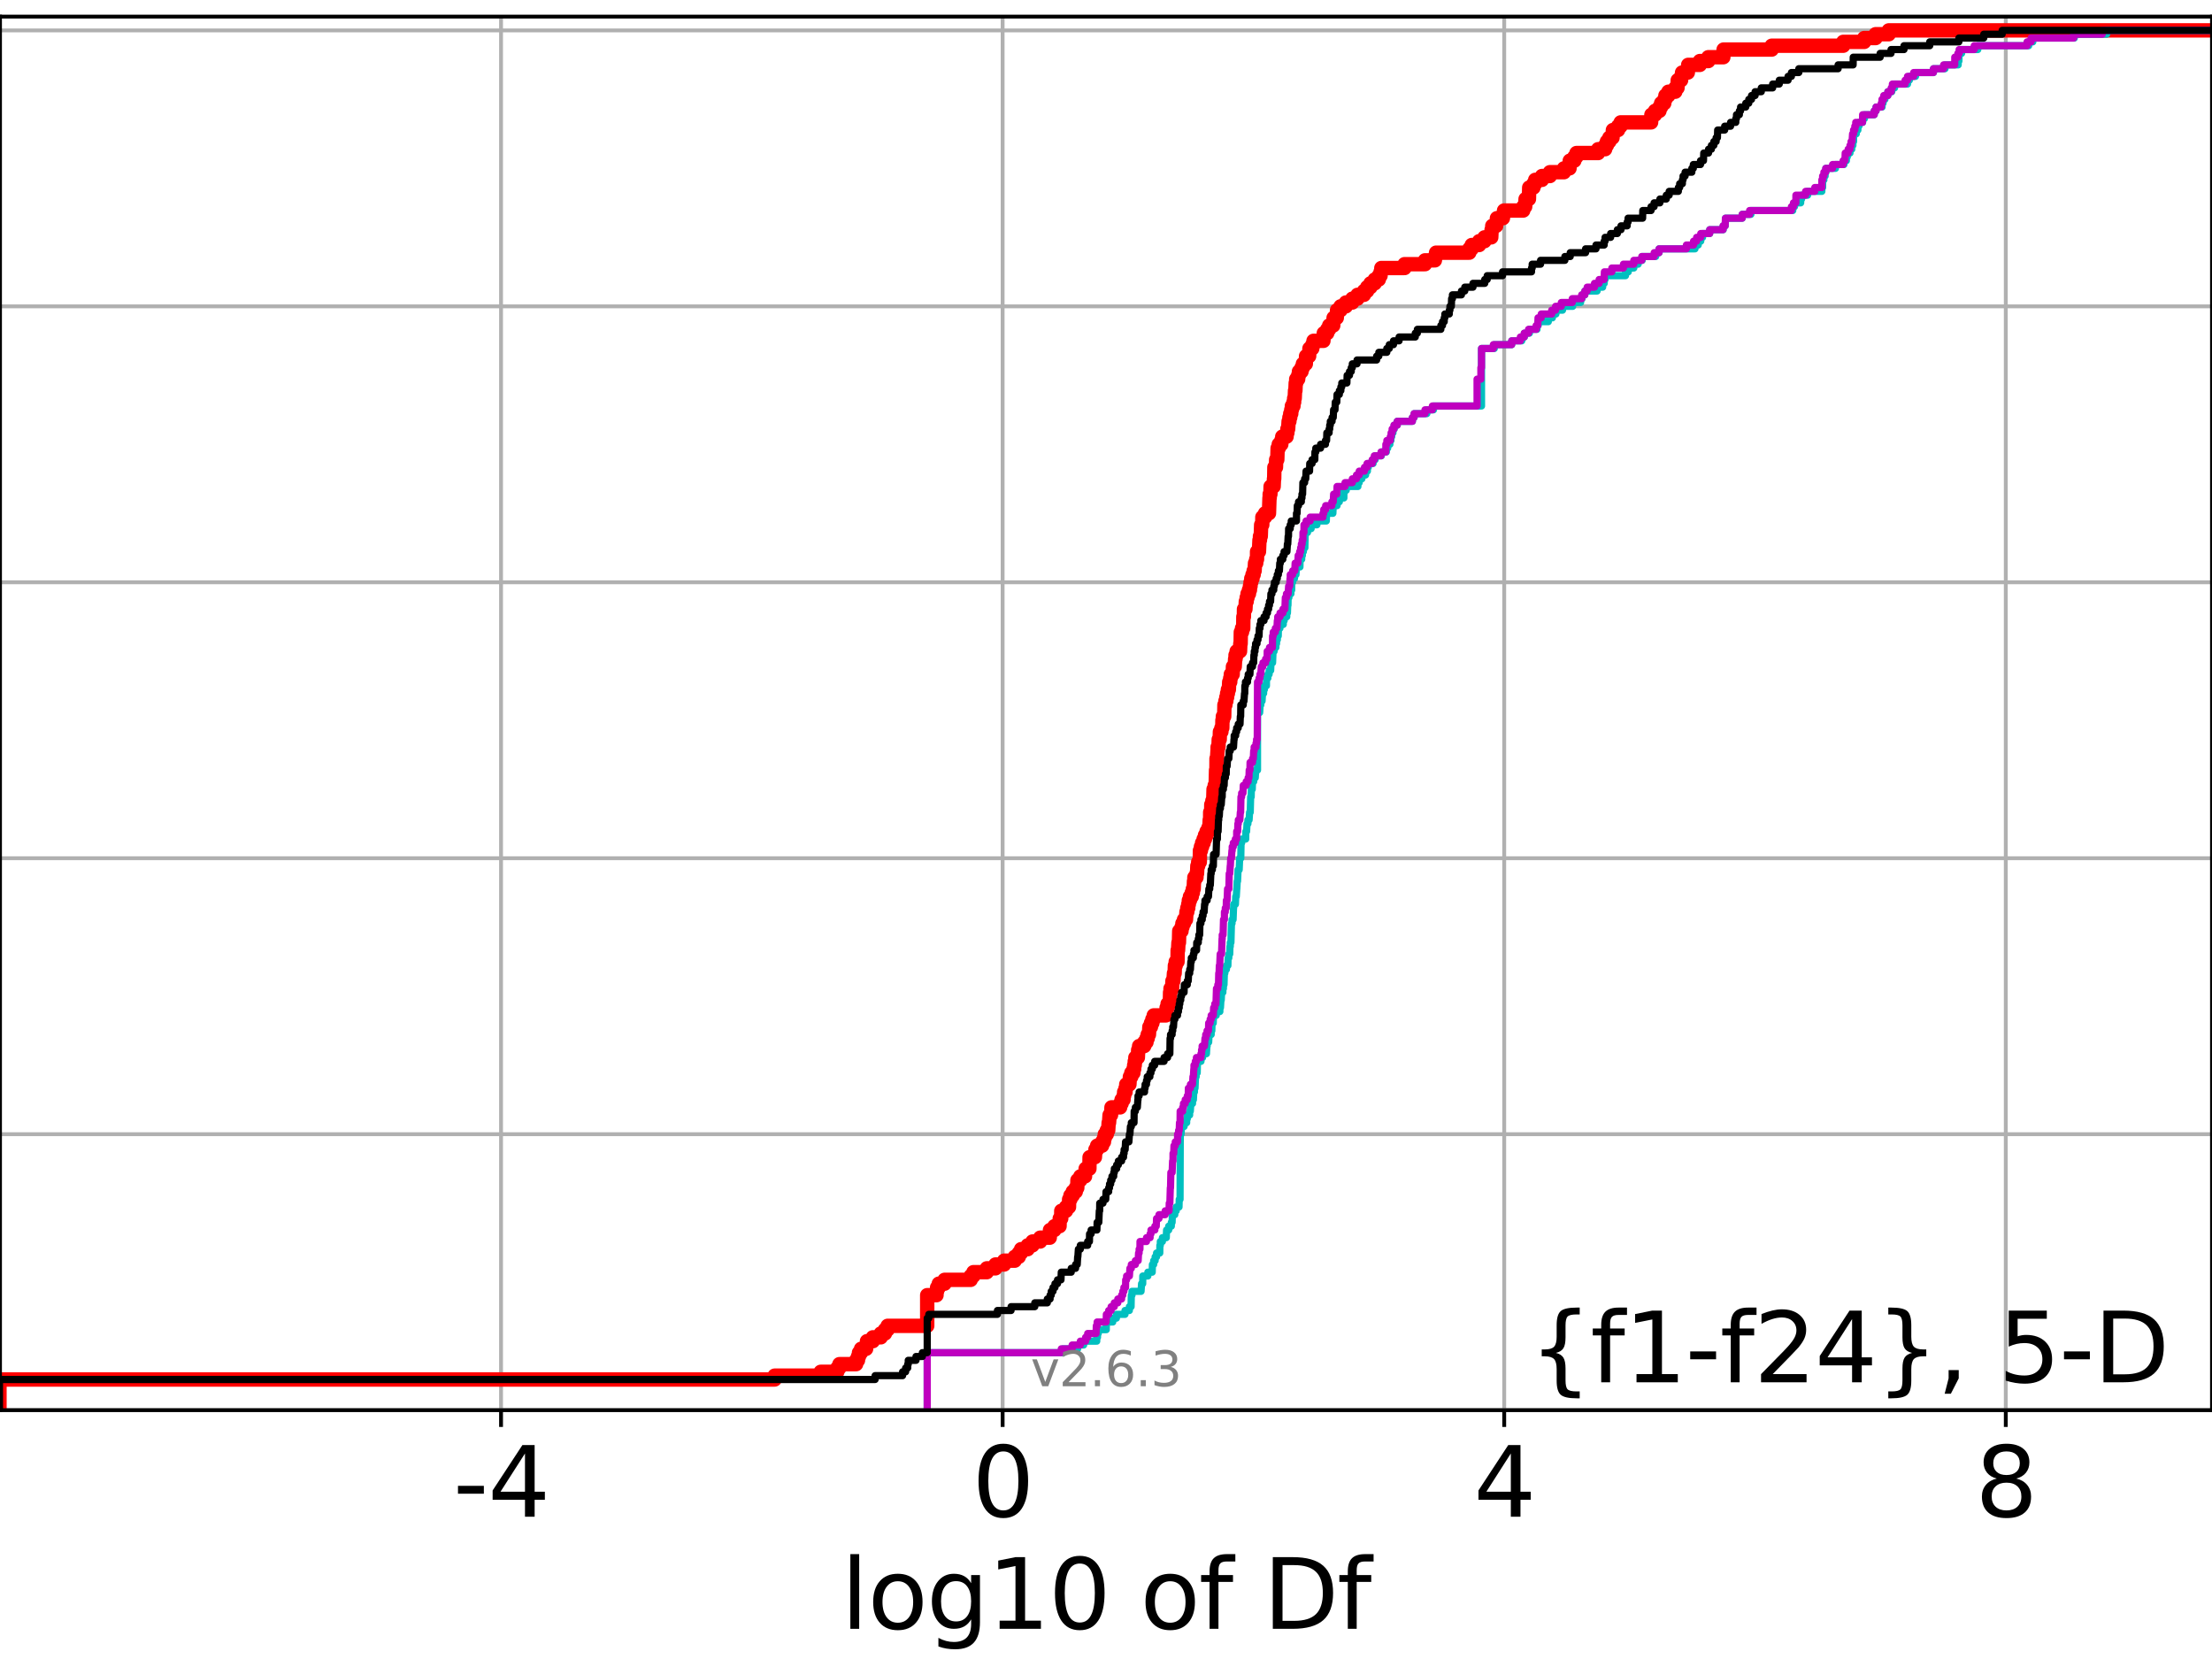 <?xml version="1.0" encoding="utf-8" standalone="no"?>
<!DOCTYPE svg PUBLIC "-//W3C//DTD SVG 1.1//EN"
  "http://www.w3.org/Graphics/SVG/1.1/DTD/svg11.dtd">
<svg xmlns:xlink="http://www.w3.org/1999/xlink" width="460.8pt" height="345.6pt" viewBox="0 0 460.8 345.6" xmlns="http://www.w3.org/2000/svg" version="1.1">
 <defs>
  <style type="text/css">*{stroke-linejoin: round; stroke-linecap: butt}</style>
 </defs>
 <g id="figure_1">
  <g id="patch_1">
   <path d="M 0 345.6 
L 460.8 345.6 
L 460.8 0 
L 0 0 
z
" style="fill: #ffffff"/>
  </g>
  <g id="axes_1">
   <g id="patch_2">
    <path d="M 0 293.76 
L 460.8 293.76 
L 460.8 3.456 
L 0 3.456 
z
" style="fill: #ffffff"/>
   </g>
   <g id="matplotlib.axis_1">
    <g id="xtick_1">
     <g id="line2d_1">
      <path d="M 104.376 293.76 
L 104.376 3.456 
" clip-path="url(#pb2a0a2f8d2)" style="fill: none; stroke: #b0b0b0; stroke-width: 0.8; stroke-linecap: square"/>
     </g>
     <g id="line2d_2">
      <defs>
       <path id="m97b81c4272" d="M 0 0 
L 0 3.5 
" style="stroke: #000000; stroke-width: 0.8"/>
      </defs>
      <g>
       <use xlink:href="#m97b81c4272" x="104.376" y="293.76" style="stroke: #000000; stroke-width: 0.8"/>
      </g>
     </g>
     <g id="text_1">
      <!-- -4 -->
      <g transform="translate(94.406 315.957) scale(0.2 -0.2)">
       <defs>
        <path id="DejaVuSans-2d" d="M 313 2009 
L 1997 2009 
L 1997 1497 
L 313 1497 
L 313 2009 
z
" transform="scale(0.016)"/>
        <path id="DejaVuSans-34" d="M 2419 4116 
L 825 1625 
L 2419 1625 
L 2419 4116 
z
M 2253 4666 
L 3047 4666 
L 3047 1625 
L 3713 1625 
L 3713 1100 
L 3047 1100 
L 3047 0 
L 2419 0 
L 2419 1100 
L 313 1100 
L 313 1709 
L 2253 4666 
z
" transform="scale(0.016)"/>
       </defs>
       <use xlink:href="#DejaVuSans-2d"/>
       <use xlink:href="#DejaVuSans-34" x="36.084"/>
      </g>
     </g>
    </g>
    <g id="xtick_2">
     <g id="line2d_3">
      <path d="M 208.865 293.76 
L 208.865 3.456 
" clip-path="url(#pb2a0a2f8d2)" style="fill: none; stroke: #b0b0b0; stroke-width: 0.8; stroke-linecap: square"/>
     </g>
     <g id="line2d_4">
      <g>
       <use xlink:href="#m97b81c4272" x="208.865" y="293.76" style="stroke: #000000; stroke-width: 0.8"/>
      </g>
     </g>
     <g id="text_2">
      <!-- 0 -->
      <g transform="translate(202.503 315.957) scale(0.2 -0.2)">
       <defs>
        <path id="DejaVuSans-30" d="M 2034 4250 
Q 1547 4250 1301 3770 
Q 1056 3291 1056 2328 
Q 1056 1369 1301 889 
Q 1547 409 2034 409 
Q 2525 409 2770 889 
Q 3016 1369 3016 2328 
Q 3016 3291 2770 3770 
Q 2525 4250 2034 4250 
z
M 2034 4750 
Q 2819 4750 3233 4129 
Q 3647 3509 3647 2328 
Q 3647 1150 3233 529 
Q 2819 -91 2034 -91 
Q 1250 -91 836 529 
Q 422 1150 422 2328 
Q 422 3509 836 4129 
Q 1250 4750 2034 4750 
z
" transform="scale(0.016)"/>
       </defs>
       <use xlink:href="#DejaVuSans-30"/>
      </g>
     </g>
    </g>
    <g id="xtick_3">
     <g id="line2d_5">
      <path d="M 313.354 293.76 
L 313.354 3.456 
" clip-path="url(#pb2a0a2f8d2)" style="fill: none; stroke: #b0b0b0; stroke-width: 0.8; stroke-linecap: square"/>
     </g>
     <g id="line2d_6">
      <g>
       <use xlink:href="#m97b81c4272" x="313.354" y="293.76" style="stroke: #000000; stroke-width: 0.8"/>
      </g>
     </g>
     <g id="text_3">
      <!-- 4 -->
      <g transform="translate(306.992 315.957) scale(0.2 -0.2)">
       <use xlink:href="#DejaVuSans-34"/>
      </g>
     </g>
    </g>
    <g id="xtick_4">
     <g id="line2d_7">
      <path d="M 417.843 293.76 
L 417.843 3.456 
" clip-path="url(#pb2a0a2f8d2)" style="fill: none; stroke: #b0b0b0; stroke-width: 0.8; stroke-linecap: square"/>
     </g>
     <g id="line2d_8">
      <g>
       <use xlink:href="#m97b81c4272" x="417.843" y="293.76" style="stroke: #000000; stroke-width: 0.8"/>
      </g>
     </g>
     <g id="text_4">
      <!-- 8 -->
      <g transform="translate(411.481 315.957) scale(0.2 -0.2)">
       <defs>
        <path id="DejaVuSans-38" d="M 2034 2216 
Q 1584 2216 1326 1975 
Q 1069 1734 1069 1313 
Q 1069 891 1326 650 
Q 1584 409 2034 409 
Q 2484 409 2743 651 
Q 3003 894 3003 1313 
Q 3003 1734 2745 1975 
Q 2488 2216 2034 2216 
z
M 1403 2484 
Q 997 2584 770 2862 
Q 544 3141 544 3541 
Q 544 4100 942 4425 
Q 1341 4750 2034 4750 
Q 2731 4750 3128 4425 
Q 3525 4100 3525 3541 
Q 3525 3141 3298 2862 
Q 3072 2584 2669 2484 
Q 3125 2378 3379 2068 
Q 3634 1759 3634 1313 
Q 3634 634 3220 271 
Q 2806 -91 2034 -91 
Q 1263 -91 848 271 
Q 434 634 434 1313 
Q 434 1759 690 2068 
Q 947 2378 1403 2484 
z
M 1172 3481 
Q 1172 3119 1398 2916 
Q 1625 2713 2034 2713 
Q 2441 2713 2670 2916 
Q 2900 3119 2900 3481 
Q 2900 3844 2670 4047 
Q 2441 4250 2034 4250 
Q 1625 4250 1398 4047 
Q 1172 3844 1172 3481 
z
" transform="scale(0.016)"/>
       </defs>
       <use xlink:href="#DejaVuSans-38"/>
      </g>
     </g>
    </g>
    <g id="text_5">
     <!-- log10 of Df -->
     <g transform="translate(175.214 339.313) scale(0.2 -0.2)">
      <defs>
       <path id="DejaVuSans-6c" d="M 603 4863 
L 1178 4863 
L 1178 0 
L 603 0 
L 603 4863 
z
" transform="scale(0.016)"/>
       <path id="DejaVuSans-6f" d="M 1959 3097 
Q 1497 3097 1228 2736 
Q 959 2375 959 1747 
Q 959 1119 1226 758 
Q 1494 397 1959 397 
Q 2419 397 2687 759 
Q 2956 1122 2956 1747 
Q 2956 2369 2687 2733 
Q 2419 3097 1959 3097 
z
M 1959 3584 
Q 2709 3584 3137 3096 
Q 3566 2609 3566 1747 
Q 3566 888 3137 398 
Q 2709 -91 1959 -91 
Q 1206 -91 779 398 
Q 353 888 353 1747 
Q 353 2609 779 3096 
Q 1206 3584 1959 3584 
z
" transform="scale(0.016)"/>
       <path id="DejaVuSans-67" d="M 2906 1791 
Q 2906 2416 2648 2759 
Q 2391 3103 1925 3103 
Q 1463 3103 1205 2759 
Q 947 2416 947 1791 
Q 947 1169 1205 825 
Q 1463 481 1925 481 
Q 2391 481 2648 825 
Q 2906 1169 2906 1791 
z
M 3481 434 
Q 3481 -459 3084 -895 
Q 2688 -1331 1869 -1331 
Q 1566 -1331 1297 -1286 
Q 1028 -1241 775 -1147 
L 775 -588 
Q 1028 -725 1275 -790 
Q 1522 -856 1778 -856 
Q 2344 -856 2625 -561 
Q 2906 -266 2906 331 
L 2906 616 
Q 2728 306 2450 153 
Q 2172 0 1784 0 
Q 1141 0 747 490 
Q 353 981 353 1791 
Q 353 2603 747 3093 
Q 1141 3584 1784 3584 
Q 2172 3584 2450 3431 
Q 2728 3278 2906 2969 
L 2906 3500 
L 3481 3500 
L 3481 434 
z
" transform="scale(0.016)"/>
       <path id="DejaVuSans-31" d="M 794 531 
L 1825 531 
L 1825 4091 
L 703 3866 
L 703 4441 
L 1819 4666 
L 2450 4666 
L 2450 531 
L 3481 531 
L 3481 0 
L 794 0 
L 794 531 
z
" transform="scale(0.016)"/>
       <path id="DejaVuSans-20" transform="scale(0.016)"/>
       <path id="DejaVuSans-66" d="M 2375 4863 
L 2375 4384 
L 1825 4384 
Q 1516 4384 1395 4259 
Q 1275 4134 1275 3809 
L 1275 3500 
L 2222 3500 
L 2222 3053 
L 1275 3053 
L 1275 0 
L 697 0 
L 697 3053 
L 147 3053 
L 147 3500 
L 697 3500 
L 697 3744 
Q 697 4328 969 4595 
Q 1241 4863 1831 4863 
L 2375 4863 
z
" transform="scale(0.016)"/>
       <path id="DejaVuSans-44" d="M 1259 4147 
L 1259 519 
L 2022 519 
Q 2988 519 3436 956 
Q 3884 1394 3884 2338 
Q 3884 3275 3436 3711 
Q 2988 4147 2022 4147 
L 1259 4147 
z
M 628 4666 
L 1925 4666 
Q 3281 4666 3915 4102 
Q 4550 3538 4550 2338 
Q 4550 1131 3912 565 
Q 3275 0 1925 0 
L 628 0 
L 628 4666 
z
" transform="scale(0.016)"/>
      </defs>
      <use xlink:href="#DejaVuSans-6c"/>
      <use xlink:href="#DejaVuSans-6f" x="27.783"/>
      <use xlink:href="#DejaVuSans-67" x="88.965"/>
      <use xlink:href="#DejaVuSans-31" x="152.441"/>
      <use xlink:href="#DejaVuSans-30" x="216.064"/>
      <use xlink:href="#DejaVuSans-20" x="279.688"/>
      <use xlink:href="#DejaVuSans-6f" x="311.475"/>
      <use xlink:href="#DejaVuSans-66" x="372.656"/>
      <use xlink:href="#DejaVuSans-20" x="407.861"/>
      <use xlink:href="#DejaVuSans-44" x="439.648"/>
      <use xlink:href="#DejaVuSans-66" x="516.65"/>
     </g>
    </g>
   </g>
   <g id="matplotlib.axis_2">
    <g id="ytick_1">
     <g id="line2d_9">
      <path d="M 0 293.76 
L 460.8 293.76 
" clip-path="url(#pb2a0a2f8d2)" style="fill: none; stroke: #b0b0b0; stroke-width: 0.8; stroke-linecap: square"/>
     </g>
     <g id="line2d_10">
      <defs>
       <path id="m0614a9933c" d="M 0 0 
L -3.5 0 
" style="stroke: #000000; stroke-width: 0.8"/>
      </defs>
      <g>
       <use xlink:href="#m0614a9933c" x="0" y="293.76" style="stroke: #000000; stroke-width: 0.8"/>
      </g>
     </g>
    </g>
    <g id="ytick_2">
     <g id="line2d_11">
      <path d="M 0 236.274 
L 460.8 236.274 
" clip-path="url(#pb2a0a2f8d2)" style="fill: none; stroke: #b0b0b0; stroke-width: 0.8; stroke-linecap: square"/>
     </g>
     <g id="line2d_12">
      <g>
       <use xlink:href="#m0614a9933c" x="0" y="236.274" style="stroke: #000000; stroke-width: 0.8"/>
      </g>
     </g>
    </g>
    <g id="ytick_3">
     <g id="line2d_13">
      <path d="M 0 178.788 
L 460.8 178.788 
" clip-path="url(#pb2a0a2f8d2)" style="fill: none; stroke: #b0b0b0; stroke-width: 0.8; stroke-linecap: square"/>
     </g>
     <g id="line2d_14">
      <g>
       <use xlink:href="#m0614a9933c" x="0" y="178.788" style="stroke: #000000; stroke-width: 0.8"/>
      </g>
     </g>
    </g>
    <g id="ytick_4">
     <g id="line2d_15">
      <path d="M 0 121.302 
L 460.8 121.302 
" clip-path="url(#pb2a0a2f8d2)" style="fill: none; stroke: #b0b0b0; stroke-width: 0.8; stroke-linecap: square"/>
     </g>
     <g id="line2d_16">
      <g>
       <use xlink:href="#m0614a9933c" x="0" y="121.302" style="stroke: #000000; stroke-width: 0.8"/>
      </g>
     </g>
    </g>
    <g id="ytick_5">
     <g id="line2d_17">
      <path d="M 0 63.816 
L 460.8 63.816 
" clip-path="url(#pb2a0a2f8d2)" style="fill: none; stroke: #b0b0b0; stroke-width: 0.8; stroke-linecap: square"/>
     </g>
     <g id="line2d_18">
      <g>
       <use xlink:href="#m0614a9933c" x="0" y="63.816" style="stroke: #000000; stroke-width: 0.8"/>
      </g>
     </g>
    </g>
    <g id="ytick_6">
     <g id="line2d_19">
      <path d="M 0 6.33 
L 460.8 6.33 
" clip-path="url(#pb2a0a2f8d2)" style="fill: none; stroke: #b0b0b0; stroke-width: 0.8; stroke-linecap: square"/>
     </g>
     <g id="line2d_20">
      <g>
       <use xlink:href="#m0614a9933c" x="0" y="6.33" style="stroke: #000000; stroke-width: 0.8"/>
      </g>
     </g>
    </g>
   </g>
   <g id="line2d_21">
    <path d="M -0.113 293.76 
L -0.113 287.373 
L 161.374 287.373 
L 161.374 286.574 
L 170.97 286.574 
L 170.97 285.776 
L 174.425 285.776 
L 174.425 284.977 
L 174.866 284.977 
L 174.866 284.179 
L 178.336 284.179 
L 178.336 283.381 
L 178.732 283.381 
L 178.732 282.582 
L 178.945 282.582 
L 178.945 281.784 
L 179.374 281.784 
L 179.374 280.985 
L 180.427 280.985 
L 180.427 280.187 
L 180.608 280.187 
L 180.608 279.389 
L 181.832 279.389 
L 181.832 278.59 
L 183.481 278.59 
L 183.481 277.792 
L 184.358 277.792 
L 184.358 276.993 
L 184.915 276.993 
L 184.915 276.195 
L 193.155 276.195 
L 193.155 269.808 
L 195.093 269.808 
L 195.093 269.009 
L 195.214 269.009 
L 195.214 268.211 
L 195.567 268.211 
L 195.567 267.412 
L 196.773 267.412 
L 196.773 266.614 
L 202.213 266.614 
L 202.213 265.815 
L 202.78 265.815 
L 202.78 265.017 
L 205.566 265.017 
L 205.566 264.219 
L 207.372 264.219 
L 207.372 263.42 
L 209.178 263.42 
L 209.178 262.622 
L 211.387 262.622 
L 211.387 261.823 
L 212.231 261.823 
L 212.231 261.025 
L 212.713 261.025 
L 212.713 260.227 
L 214.087 260.227 
L 214.087 259.428 
L 215.089 259.428 
L 215.089 258.63 
L 216.685 258.63 
L 216.685 257.831 
L 218.682 257.831 
L 218.736 256.234 
L 219.656 256.234 
L 219.656 255.436 
L 220.724 255.436 
L 220.762 253.839 
L 221.071 253.839 
L 221.083 252.242 
L 222.074 252.242 
L 222.074 251.444 
L 222.692 251.444 
L 222.718 249.847 
L 222.989 249.847 
L 222.989 249.049 
L 223.469 249.049 
L 223.469 248.25 
L 224.102 248.25 
L 224.102 247.452 
L 224.417 247.452 
L 224.455 245.855 
L 225.052 245.855 
L 225.052 245.057 
L 226.03 245.057 
L 226.03 244.258 
L 226.162 244.258 
L 226.162 243.46 
L 226.942 243.46 
L 226.978 241.065 
L 228.089 241.065 
L 228.2 239.468 
L 228.551 239.468 
L 228.551 238.669 
L 229.582 238.669 
L 229.582 237.871 
L 229.977 237.871 
L 229.977 237.072 
L 230.152 237.072 
L 230.152 236.274 
L 230.569 236.274 
L 230.569 235.476 
L 230.86 235.476 
L 230.955 233.879 
L 231.038 233.879 
L 231.144 232.282 
L 231.448 232.282 
L 231.543 230.685 
L 233.347 230.685 
L 233.347 229.887 
L 233.648 229.887 
L 233.648 229.088 
L 234.054 229.088 
L 234.054 228.29 
L 234.178 228.29 
L 234.178 227.491 
L 234.47 227.491 
L 234.47 226.693 
L 234.619 226.693 
L 234.619 225.895 
L 235.279 225.895 
L 235.382 224.298 
L 235.673 224.298 
L 235.673 223.499 
L 236.116 223.499 
L 236.116 222.701 
L 236.269 222.701 
L 236.269 221.903 
L 236.39 221.903 
L 236.39 221.104 
L 236.518 221.104 
L 236.518 220.306 
L 237.037 220.306 
L 237.105 218.709 
L 237.3 218.709 
L 237.3 217.91 
L 238.37 217.91 
L 238.37 217.112 
L 238.835 217.112 
L 238.835 216.314 
L 239.089 216.314 
L 239.089 215.515 
L 239.346 215.515 
L 239.437 213.918 
L 239.767 213.918 
L 239.767 213.12 
L 240.062 213.12 
L 240.062 212.322 
L 240.35 212.322 
L 240.35 211.523 
L 242.881 211.523 
L 242.881 210.725 
L 243.024 210.725 
L 243.024 209.926 
L 243.228 209.926 
L 243.228 209.128 
L 243.702 209.128 
L 243.748 206.733 
L 243.842 206.733 
L 243.842 205.934 
L 244.174 205.934 
L 244.246 204.337 
L 244.449 204.337 
L 244.559 202.741 
L 244.702 202.741 
L 244.752 201.144 
L 244.925 201.144 
L 244.925 200.345 
L 245.299 200.345 
L 245.325 197.95 
L 245.413 197.95 
L 245.494 196.353 
L 245.598 196.353 
L 245.655 193.958 
L 246.129 193.958 
L 246.129 193.16 
L 246.317 193.16 
L 246.317 192.361 
L 246.649 192.361 
L 246.649 191.563 
L 247.061 191.563 
L 247.162 189.966 
L 247.334 189.966 
L 247.334 189.168 
L 247.531 189.168 
L 247.531 188.369 
L 247.658 188.369 
L 247.658 187.571 
L 247.891 187.571 
L 247.891 186.772 
L 248.266 186.772 
L 248.266 185.974 
L 248.492 185.974 
L 248.492 185.175 
L 248.667 185.175 
L 248.728 183.579 
L 248.81 183.579 
L 248.81 182.78 
L 249.248 182.78 
L 249.248 181.982 
L 249.364 181.982 
L 249.434 180.385 
L 249.604 180.385 
L 249.604 179.587 
L 249.938 179.587 
L 249.967 177.191 
L 250.176 177.191 
L 250.176 176.393 
L 250.419 176.393 
L 250.419 175.594 
L 250.739 175.594 
L 250.739 174.796 
L 251.024 174.796 
L 251.024 173.998 
L 251.356 173.998 
L 251.356 173.199 
L 251.747 173.199 
L 251.747 172.401 
L 251.93 172.401 
L 252.007 170.804 
L 252.093 170.804 
L 252.104 169.207 
L 252.312 169.207 
L 252.332 167.61 
L 252.558 167.61 
L 252.558 166.812 
L 252.732 166.812 
L 252.805 164.417 
L 253.047 164.417 
L 253.047 163.618 
L 253.243 163.618 
L 253.326 160.425 
L 253.406 160.425 
L 253.419 158.029 
L 253.529 158.029 
L 253.629 156.432 
L 253.652 156.432 
L 253.652 155.634 
L 253.832 155.634 
L 253.886 154.037 
L 254.087 154.037 
L 254.131 152.44 
L 254.44 152.44 
L 254.44 151.642 
L 254.626 151.642 
L 254.654 150.045 
L 254.745 150.045 
L 254.745 149.247 
L 255.022 149.247 
L 255.071 146.851 
L 255.272 146.851 
L 255.272 146.053 
L 255.465 146.053 
L 255.465 145.255 
L 255.629 145.255 
L 255.629 144.456 
L 255.793 144.456 
L 255.793 143.658 
L 255.994 143.658 
L 256.067 142.061 
L 256.278 142.061 
L 256.278 141.263 
L 256.404 141.263 
L 256.404 140.464 
L 256.792 140.464 
L 256.847 138.867 
L 257.218 138.867 
L 257.301 137.27 
L 257.385 137.27 
L 257.385 136.472 
L 257.615 136.472 
L 257.615 135.674 
L 258.32 135.674 
L 258.383 134.077 
L 258.45 134.077 
L 258.485 131.682 
L 258.737 131.682 
L 258.737 130.883 
L 258.986 130.883 
L 259.013 128.488 
L 259.128 128.488 
L 259.145 126.891 
L 259.447 126.891 
L 259.532 125.294 
L 259.707 125.294 
L 259.707 124.496 
L 259.883 124.496 
L 259.883 123.697 
L 260.18 123.697 
L 260.18 122.899 
L 260.386 122.899 
L 260.386 122.101 
L 260.51 122.101 
L 260.51 121.302 
L 260.662 121.302 
L 260.662 120.504 
L 260.921 120.504 
L 260.921 119.705 
L 261.161 119.705 
L 261.161 118.907 
L 261.357 118.907 
L 261.443 117.31 
L 261.691 117.31 
L 261.691 116.512 
L 261.858 116.512 
L 261.868 114.915 
L 262.264 114.915 
L 262.37 112.52 
L 262.474 112.52 
L 262.474 111.721 
L 262.639 111.721 
L 262.723 109.326 
L 262.953 109.326 
L 262.973 107.729 
L 263.536 107.729 
L 263.536 106.931 
L 264.351 106.931 
L 264.457 103.737 
L 264.502 103.737 
L 264.502 102.939 
L 264.649 102.939 
L 264.689 101.342 
L 265.324 101.342 
L 265.393 99.745 
L 265.439 99.745 
L 265.478 97.35 
L 265.806 97.35 
L 265.846 95.753 
L 266.082 95.753 
L 266.154 93.358 
L 266.391 93.358 
L 266.391 92.559 
L 266.917 92.559 
L 266.917 91.761 
L 267.116 91.761 
L 267.116 90.962 
L 268.016 90.962 
L 268.016 90.164 
L 268.187 90.164 
L 268.187 89.366 
L 268.344 89.366 
L 268.443 87.769 
L 268.606 87.769 
L 268.606 86.97 
L 268.779 86.97 
L 268.779 86.172 
L 268.989 86.172 
L 268.989 85.373 
L 269.123 85.373 
L 269.123 84.575 
L 269.45 84.575 
L 269.45 83.777 
L 269.594 83.777 
L 269.594 82.978 
L 269.711 82.978 
L 269.78 81.381 
L 269.855 81.381 
L 269.922 79.785 
L 270.024 79.785 
L 270.024 78.986 
L 270.432 78.986 
L 270.432 78.188 
L 270.597 78.188 
L 270.597 77.389 
L 271.131 77.389 
L 271.131 76.591 
L 271.414 76.591 
L 271.414 75.792 
L 272.026 75.792 
L 272.077 74.196 
L 272.715 74.196 
L 272.782 72.599 
L 273.372 72.599 
L 273.372 71.8 
L 273.627 71.8 
L 273.627 71.002 
L 275.693 71.002 
L 275.768 69.405 
L 276.484 69.405 
L 276.484 68.607 
L 276.894 68.607 
L 276.894 67.808 
L 277.737 67.808 
L 277.814 66.211 
L 278.475 66.211 
L 278.532 64.615 
L 279.264 64.615 
L 279.264 63.816 
L 280.369 63.816 
L 280.369 63.018 
L 281.711 63.018 
L 281.711 62.219 
L 282.793 62.219 
L 282.793 61.421 
L 284.138 61.421 
L 284.138 60.623 
L 284.807 60.623 
L 284.807 59.824 
L 285.494 59.824 
L 285.494 59.026 
L 286.38 59.026 
L 286.38 58.227 
L 287.232 58.227 
L 287.232 57.429 
L 287.598 57.429 
L 287.598 56.63 
L 287.757 56.63 
L 287.757 55.832 
L 292.595 55.832 
L 292.595 55.034 
L 296.853 55.034 
L 296.853 54.235 
L 298.911 54.235 
L 298.911 53.437 
L 299.156 53.437 
L 299.156 52.638 
L 306.077 52.638 
L 306.077 51.84 
L 306.583 51.84 
L 306.583 51.042 
L 308.132 51.042 
L 308.132 50.243 
L 309.247 50.243 
L 309.247 49.445 
L 310.654 49.445 
L 310.728 47.848 
L 310.868 47.848 
L 310.868 47.05 
L 311.68 47.05 
L 311.68 46.251 
L 311.836 46.251 
L 311.836 45.453 
L 313.083 45.453 
L 313.083 44.654 
L 313.321 44.654 
L 313.321 43.856 
L 317.311 43.856 
L 317.311 43.057 
L 317.719 43.057 
L 317.806 41.461 
L 318.505 41.461 
L 318.563 39.065 
L 319.449 39.065 
L 319.449 38.267 
L 319.814 38.267 
L 319.814 37.469 
L 321.217 37.469 
L 321.217 36.67 
L 322.875 36.67 
L 322.875 35.872 
L 325.808 35.872 
L 325.808 35.073 
L 326.958 35.073 
L 327.014 33.476 
L 327.964 33.476 
L 327.964 32.678 
L 328.407 32.678 
L 328.407 31.88 
L 332.921 31.88 
L 332.921 31.081 
L 334.381 31.081 
L 334.381 30.283 
L 334.747 30.283 
L 334.747 29.484 
L 335.255 29.484 
L 335.255 28.686 
L 335.919 28.686 
L 335.997 27.089 
L 337.076 27.089 
L 337.076 26.291 
L 337.615 26.291 
L 337.615 25.492 
L 343.955 25.492 
L 344.018 23.895 
L 344.772 23.895 
L 344.772 23.097 
L 345.696 23.097 
L 345.696 22.299 
L 346.043 22.299 
L 346.043 21.5 
L 346.699 21.5 
L 346.699 20.702 
L 346.938 20.702 
L 346.938 19.903 
L 347.558 19.903 
L 347.558 19.105 
L 348.998 19.105 
L 348.998 18.307 
L 349.457 18.307 
L 349.505 16.71 
L 350.206 16.71 
L 350.206 15.911 
L 350.404 15.911 
L 350.404 15.113 
L 351.606 15.113 
L 351.676 13.516 
L 354.109 13.516 
L 354.109 12.718 
L 355.872 12.718 
L 355.872 11.919 
L 359 11.919 
L 359.06 10.322 
L 369.087 10.322 
L 369.087 9.524 
L 383.977 9.524 
L 383.977 8.726 
L 388.345 8.726 
L 388.345 7.927 
L 390.719 7.927 
L 390.719 7.129 
L 393.467 7.129 
L 393.467 6.33 
L 393.467 6.33 
L 460.8 6.33 
L 460.8 6.33 
" clip-path="url(#pb2a0a2f8d2)" style="fill: none; stroke: #ff0000; stroke-width: 3; stroke-linecap: square"/>
   </g>
   <g id="line2d_22">
    <path d="M 193.155 293.76 
L 193.155 281.784 
L 221.438 281.784 
L 221.438 280.985 
L 224.487 280.985 
L 224.487 280.187 
L 225.747 280.187 
L 225.747 279.389 
L 228.473 279.389 
L 228.473 278.59 
L 228.627 278.59 
L 228.627 277.792 
L 228.789 277.792 
L 228.789 276.993 
L 230.459 276.993 
L 230.473 275.396 
L 231.805 275.396 
L 231.805 274.598 
L 232.569 274.598 
L 232.569 273.8 
L 234.359 273.8 
L 234.359 273.001 
L 235.266 273.001 
L 235.266 272.203 
L 235.624 272.203 
L 235.673 269.808 
L 235.814 269.808 
L 235.814 269.009 
L 237.704 269.009 
L 237.809 267.412 
L 238.047 267.412 
L 238.064 265.815 
L 239.119 265.815 
L 239.119 265.017 
L 240.028 265.017 
L 240.067 263.42 
L 240.332 263.42 
L 240.332 262.622 
L 240.635 262.622 
L 240.635 261.823 
L 240.933 261.823 
L 240.933 261.025 
L 241.6 261.025 
L 241.621 259.428 
L 241.717 259.428 
L 241.717 258.63 
L 242.152 258.63 
L 242.152 257.831 
L 242.958 257.831 
L 243.018 256.234 
L 243.462 256.234 
L 243.462 255.436 
L 244.009 255.436 
L 244.009 254.638 
L 244.171 254.638 
L 244.225 253.041 
L 244.729 253.041 
L 244.729 252.242 
L 245.027 252.242 
L 245.027 251.444 
L 245.611 251.444 
L 245.654 249.847 
L 245.827 249.847 
L 245.874 236.274 
L 246.045 236.274 
L 246.123 234.677 
L 246.668 234.677 
L 246.668 233.879 
L 247.202 233.879 
L 247.202 233.08 
L 247.334 233.08 
L 247.334 232.282 
L 247.82 232.282 
L 247.82 231.484 
L 247.964 231.484 
L 248.073 229.887 
L 248.424 229.887 
L 248.424 229.088 
L 248.606 229.088 
L 248.685 227.491 
L 248.816 227.491 
L 248.816 226.693 
L 248.946 226.693 
L 249.051 224.298 
L 249.184 224.298 
L 249.184 223.499 
L 249.4 223.499 
L 249.455 221.104 
L 250.185 221.104 
L 250.185 220.306 
L 250.526 220.306 
L 250.526 219.507 
L 251.324 219.507 
L 251.418 217.91 
L 251.47 217.91 
L 251.47 217.112 
L 251.787 217.112 
L 251.876 215.515 
L 252.312 215.515 
L 252.312 214.717 
L 252.447 214.717 
L 252.491 213.12 
L 252.738 213.12 
L 252.798 211.523 
L 253.364 211.523 
L 253.364 210.725 
L 254.12 210.725 
L 254.12 209.926 
L 254.242 209.926 
L 254.34 208.33 
L 254.408 208.33 
L 254.486 206.733 
L 254.744 206.733 
L 254.744 205.934 
L 254.859 205.934 
L 254.859 205.136 
L 254.983 205.136 
L 255.057 202.741 
L 255.158 202.741 
L 255.158 201.942 
L 255.483 201.942 
L 255.483 201.144 
L 255.794 201.144 
L 255.832 199.547 
L 255.986 199.547 
L 255.986 198.749 
L 256.175 198.749 
L 256.219 197.152 
L 256.29 197.152 
L 256.29 196.353 
L 256.427 196.353 
L 256.535 192.361 
L 256.656 192.361 
L 256.656 191.563 
L 256.876 191.563 
L 256.967 189.168 
L 256.988 189.168 
L 256.988 188.369 
L 257.361 188.369 
L 257.426 186.772 
L 257.539 186.772 
L 257.637 185.175 
L 257.651 185.175 
L 257.732 183.579 
L 257.804 183.579 
L 257.913 181.183 
L 258.143 181.183 
L 258.246 178.788 
L 258.478 178.788 
L 258.538 175.594 
L 258.659 175.594 
L 258.659 174.796 
L 259.504 174.796 
L 259.531 173.199 
L 259.69 173.199 
L 259.772 171.602 
L 259.966 171.602 
L 259.966 170.804 
L 260.21 170.804 
L 260.313 169.207 
L 260.448 169.207 
L 260.533 166.013 
L 260.645 166.013 
L 260.682 164.417 
L 260.868 164.417 
L 260.921 162.82 
L 261.17 162.82 
L 261.17 162.021 
L 261.491 162.021 
L 261.591 160.425 
L 261.964 160.425 
L 261.964 148.448 
L 262.41 148.448 
L 262.513 146.851 
L 262.651 146.851 
L 262.651 146.053 
L 262.91 146.053 
L 263.006 144.456 
L 263.232 144.456 
L 263.232 143.658 
L 263.386 143.658 
L 263.386 142.859 
L 263.822 142.859 
L 263.829 141.263 
L 264.122 141.263 
L 264.122 140.464 
L 264.382 140.464 
L 264.382 139.666 
L 264.704 139.666 
L 264.768 138.069 
L 265.099 138.069 
L 265.203 135.674 
L 265.423 135.674 
L 265.423 134.875 
L 265.794 134.875 
L 265.794 134.077 
L 265.93 134.077 
L 265.93 133.278 
L 266.092 133.278 
L 266.092 132.48 
L 266.285 132.48 
L 266.322 130.883 
L 266.631 130.883 
L 266.631 130.085 
L 267.329 130.085 
L 267.329 129.286 
L 267.513 129.286 
L 267.513 128.488 
L 268.053 128.488 
L 268.053 127.69 
L 268.194 127.69 
L 268.253 126.093 
L 268.308 126.093 
L 268.344 124.496 
L 268.503 124.496 
L 268.503 123.697 
L 268.919 123.697 
L 268.919 122.899 
L 269.085 122.899 
L 269.105 121.302 
L 269.27 121.302 
L 269.27 120.504 
L 269.665 120.504 
L 269.665 119.705 
L 269.977 119.705 
L 270.078 118.109 
L 270.802 118.109 
L 270.829 116.512 
L 271.167 116.512 
L 271.167 115.713 
L 271.309 115.713 
L 271.309 114.915 
L 271.516 114.915 
L 271.516 114.116 
L 271.828 114.116 
L 271.905 110.923 
L 272.379 110.923 
L 272.379 110.124 
L 273.134 110.124 
L 273.134 109.326 
L 274.337 109.326 
L 274.337 108.528 
L 276.293 108.528 
L 276.354 106.931 
L 277.662 106.931 
L 277.738 105.334 
L 278.532 105.334 
L 278.532 104.535 
L 279.008 104.535 
L 279.008 103.737 
L 279.953 103.737 
L 279.974 102.14 
L 280.439 102.14 
L 280.439 101.342 
L 282.875 101.342 
L 282.875 100.543 
L 283.149 100.543 
L 283.149 99.745 
L 283.708 99.745 
L 283.708 98.947 
L 284.48 98.947 
L 284.48 98.148 
L 284.856 98.148 
L 284.856 97.35 
L 285.051 97.35 
L 285.051 96.551 
L 286.038 96.551 
L 286.038 95.753 
L 286.469 95.753 
L 286.469 94.954 
L 287.765 94.954 
L 287.765 94.156 
L 288.799 94.156 
L 288.799 93.358 
L 289.082 93.358 
L 289.082 92.559 
L 289.539 92.559 
L 289.539 91.761 
L 289.755 91.761 
L 289.755 90.962 
L 289.921 90.962 
L 289.921 90.164 
L 290.182 90.164 
L 290.182 89.366 
L 290.442 89.366 
L 290.442 88.567 
L 291.07 88.567 
L 291.07 87.769 
L 294.226 87.769 
L 294.226 86.97 
L 294.6 86.97 
L 294.6 86.172 
L 297.236 86.172 
L 297.236 85.373 
L 298.623 85.373 
L 298.623 84.575 
L 308.628 84.575 
L 308.628 72.599 
L 311.291 72.599 
L 311.291 71.8 
L 314.91 71.8 
L 314.91 71.002 
L 317.007 71.002 
L 317.007 70.204 
L 317.558 70.204 
L 317.558 69.405 
L 318.607 69.405 
L 318.607 68.607 
L 320.183 68.607 
L 320.183 67.808 
L 320.435 67.808 
L 320.435 67.01 
L 322.543 67.01 
L 322.543 66.211 
L 323.39 66.211 
L 323.39 65.413 
L 324.123 65.413 
L 324.123 64.615 
L 325.502 64.615 
L 325.502 63.816 
L 327.621 63.816 
L 327.621 63.018 
L 329.27 63.018 
L 329.27 62.219 
L 329.566 62.219 
L 329.566 61.421 
L 330.149 61.421 
L 330.149 60.623 
L 332.708 60.623 
L 332.708 59.824 
L 333.858 59.824 
L 333.858 59.026 
L 334.19 59.026 
L 334.19 58.227 
L 334.359 58.227 
L 334.359 57.429 
L 338.621 57.429 
L 338.621 56.63 
L 339.203 56.63 
L 339.203 55.832 
L 340.351 55.832 
L 340.351 55.034 
L 341.262 55.034 
L 341.262 54.235 
L 342.1 54.235 
L 342.1 53.437 
L 344.912 53.437 
L 344.912 52.638 
L 345.61 52.638 
L 345.61 51.84 
L 353.09 51.84 
L 353.09 51.042 
L 353.768 51.042 
L 353.768 50.243 
L 354.295 50.243 
L 354.295 49.445 
L 354.676 49.445 
L 354.676 48.646 
L 356.161 48.646 
L 356.161 47.848 
L 358.98 47.848 
L 358.98 47.05 
L 359.393 47.05 
L 359.466 45.453 
L 362.929 45.453 
L 362.929 44.654 
L 364.747 44.654 
L 364.747 43.856 
L 373.467 43.856 
L 373.467 43.057 
L 373.829 43.057 
L 373.829 42.259 
L 375.112 42.259 
L 375.112 41.461 
L 375.303 41.461 
L 375.303 40.662 
L 376.563 40.662 
L 376.563 39.864 
L 379.524 39.864 
L 379.524 39.065 
L 379.684 39.065 
L 379.698 37.469 
L 379.949 37.469 
L 379.949 36.67 
L 380.211 36.67 
L 380.211 35.872 
L 380.363 35.872 
L 380.363 35.073 
L 382.359 35.073 
L 382.359 34.275 
L 384.132 34.275 
L 384.132 33.476 
L 384.638 33.476 
L 384.638 32.678 
L 384.826 32.678 
L 384.826 31.88 
L 385.387 31.88 
L 385.387 31.081 
L 385.767 31.081 
L 385.767 30.283 
L 385.995 30.283 
L 385.995 29.484 
L 386.137 29.484 
L 386.14 27.888 
L 386.694 27.888 
L 386.694 27.089 
L 387.034 27.089 
L 387.034 26.291 
L 387.245 26.291 
L 387.245 25.492 
L 388.012 25.492 
L 388.012 24.694 
L 388.407 24.694 
L 388.407 23.895 
L 390.439 23.895 
L 390.439 23.097 
L 390.817 23.097 
L 390.817 22.299 
L 392.074 22.299 
L 392.074 21.5 
L 392.281 21.5 
L 392.281 20.702 
L 392.664 20.702 
L 392.664 19.903 
L 393.271 19.903 
L 393.271 19.105 
L 394.089 19.105 
L 394.089 18.307 
L 394.674 18.307 
L 394.674 17.508 
L 397.376 17.508 
L 397.376 16.71 
L 397.758 16.71 
L 397.758 15.911 
L 399.044 15.911 
L 399.044 15.113 
L 402.777 15.113 
L 402.777 14.314 
L 405.182 14.314 
L 405.182 13.516 
L 407.927 13.516 
L 407.927 12.718 
L 408.079 12.718 
L 408.109 11.121 
L 408.635 11.121 
L 408.635 10.322 
L 412.014 10.322 
L 412.014 9.524 
L 422.614 9.524 
L 422.614 8.726 
L 423.467 8.726 
L 423.467 7.927 
L 432.124 7.927 
L 432.124 7.129 
L 438.852 7.129 
L 438.852 6.33 
L 438.852 6.33 
L 460.8 6.33 
L 460.8 6.33 
" clip-path="url(#pb2a0a2f8d2)" style="fill: none; stroke: #00bfbf; stroke-width: 1.5; stroke-linecap: square"/>
   </g>
   <g id="line2d_23">
    <path d="M 193.155 293.76 
L 193.155 281.784 
L 221.083 281.784 
L 221.083 280.985 
L 223.345 280.985 
L 223.345 280.187 
L 225.052 280.187 
L 225.052 279.389 
L 226.151 279.389 
L 226.151 278.59 
L 226.583 278.59 
L 226.583 277.792 
L 228.333 277.792 
L 228.381 276.195 
L 228.551 276.195 
L 228.551 275.396 
L 230.433 275.396 
L 230.473 273.8 
L 230.955 273.8 
L 230.955 273.001 
L 231.47 273.001 
L 231.47 272.203 
L 232.123 272.203 
L 232.123 271.404 
L 232.862 271.404 
L 232.862 270.606 
L 233.648 270.606 
L 233.648 269.808 
L 233.901 269.808 
L 233.901 269.009 
L 234.128 269.009 
L 234.128 268.211 
L 234.47 268.211 
L 234.499 266.614 
L 234.691 266.614 
L 234.691 265.815 
L 235.279 265.815 
L 235.382 264.219 
L 235.673 264.219 
L 235.673 263.42 
L 236.518 263.42 
L 236.518 262.622 
L 237.099 262.622 
L 237.183 261.025 
L 237.3 261.025 
L 237.3 260.227 
L 237.472 260.227 
L 237.481 258.63 
L 238.835 258.63 
L 238.835 257.831 
L 239.587 257.831 
L 239.587 257.033 
L 239.767 257.033 
L 239.767 256.234 
L 240.578 256.234 
L 240.578 255.436 
L 240.872 255.436 
L 240.933 253.839 
L 241.436 253.839 
L 241.436 253.041 
L 242.731 253.041 
L 242.731 252.242 
L 243.539 252.242 
L 243.572 250.646 
L 243.702 250.646 
L 243.797 247.452 
L 243.842 247.452 
L 243.911 244.258 
L 244.174 244.258 
L 244.273 241.863 
L 244.357 241.863 
L 244.362 240.266 
L 244.505 240.266 
L 244.559 238.669 
L 244.826 238.669 
L 244.826 237.871 
L 245.299 237.871 
L 245.311 236.274 
L 245.527 236.274 
L 245.527 235.476 
L 245.655 235.476 
L 245.705 233.879 
L 245.827 233.879 
L 245.849 231.484 
L 246.376 231.484 
L 246.376 230.685 
L 246.536 230.685 
L 246.536 229.887 
L 246.898 229.887 
L 246.898 229.088 
L 247.334 229.088 
L 247.334 228.29 
L 247.531 228.29 
L 247.556 226.693 
L 247.985 226.693 
L 247.985 225.895 
L 248.415 225.895 
L 248.512 224.298 
L 248.594 224.298 
L 248.693 222.701 
L 248.728 222.701 
L 248.728 221.903 
L 249.003 221.903 
L 249.003 221.104 
L 249.235 221.104 
L 249.235 220.306 
L 250.176 220.306 
L 250.176 219.507 
L 250.305 219.507 
L 250.305 218.709 
L 250.425 218.709 
L 250.425 217.91 
L 250.914 217.91 
L 251.017 216.314 
L 251.168 216.314 
L 251.168 215.515 
L 251.452 215.515 
L 251.452 214.717 
L 251.747 214.717 
L 251.787 213.12 
L 252.097 213.12 
L 252.097 212.322 
L 252.312 212.322 
L 252.312 211.523 
L 252.738 211.523 
L 252.822 209.926 
L 253.054 209.926 
L 253.054 209.128 
L 253.31 209.128 
L 253.412 205.934 
L 253.692 205.934 
L 253.692 205.136 
L 253.832 205.136 
L 253.886 202.741 
L 253.956 202.741 
L 254.006 201.144 
L 254.087 201.144 
L 254.186 198.749 
L 254.467 198.749 
L 254.576 195.555 
L 254.611 195.555 
L 254.611 194.756 
L 254.79 194.756 
L 254.879 191.563 
L 255.066 191.563 
L 255.071 189.966 
L 255.247 189.966 
L 255.247 189.168 
L 255.442 189.168 
L 255.472 187.571 
L 255.629 187.571 
L 255.722 185.175 
L 255.994 185.175 
L 256.069 181.982 
L 256.184 181.982 
L 256.278 180.385 
L 256.307 180.385 
L 256.377 178.788 
L 256.524 178.788 
L 256.632 177.191 
L 256.691 177.191 
L 256.691 176.393 
L 256.914 176.393 
L 256.914 175.594 
L 257.34 175.594 
L 257.34 174.796 
L 257.615 174.796 
L 257.622 173.199 
L 257.825 173.199 
L 257.867 171.602 
L 257.966 171.602 
L 257.966 170.804 
L 258.284 170.804 
L 258.383 169.207 
L 258.45 169.207 
L 258.515 166.013 
L 258.652 166.013 
L 258.652 165.215 
L 258.935 165.215 
L 258.993 163.618 
L 259.601 163.618 
L 259.601 162.82 
L 260.004 162.82 
L 260.004 162.021 
L 260.175 162.021 
L 260.23 160.425 
L 260.386 160.425 
L 260.408 158.828 
L 260.921 158.828 
L 260.921 158.029 
L 261.085 158.029 
L 261.161 156.432 
L 261.262 156.432 
L 261.262 155.634 
L 261.644 155.634 
L 261.644 154.836 
L 261.765 154.836 
L 261.765 154.037 
L 261.904 154.037 
L 261.964 142.061 
L 262.279 142.061 
L 262.279 141.263 
L 262.474 141.263 
L 262.474 140.464 
L 262.651 140.464 
L 262.755 138.867 
L 263.088 138.867 
L 263.088 138.069 
L 263.645 138.069 
L 263.645 137.27 
L 263.963 137.27 
L 263.979 135.674 
L 264.457 135.674 
L 264.457 134.875 
L 265.067 134.875 
L 265.102 132.48 
L 265.232 132.48 
L 265.232 131.682 
L 265.671 131.682 
L 265.671 130.883 
L 266.002 130.883 
L 266.092 129.286 
L 266.172 129.286 
L 266.172 128.488 
L 266.651 128.488 
L 266.651 127.69 
L 267.255 127.69 
L 267.255 126.891 
L 267.663 126.891 
L 267.757 124.496 
L 267.99 124.496 
L 267.99 123.697 
L 268.344 123.697 
L 268.443 122.101 
L 268.661 122.101 
L 268.737 120.504 
L 268.779 120.504 
L 268.779 119.705 
L 269.284 119.705 
L 269.284 118.907 
L 269.729 118.907 
L 269.799 117.31 
L 270.364 117.31 
L 270.436 115.713 
L 270.743 115.713 
L 270.743 114.915 
L 270.942 114.915 
L 270.942 114.116 
L 271.096 114.116 
L 271.096 113.318 
L 271.266 113.318 
L 271.266 112.52 
L 271.414 112.52 
L 271.432 110.923 
L 271.632 110.923 
L 271.644 109.326 
L 272.077 109.326 
L 272.077 108.528 
L 272.927 108.528 
L 272.927 107.729 
L 275.597 107.729 
L 275.597 106.931 
L 275.764 106.931 
L 275.764 106.132 
L 276.16 106.132 
L 276.16 105.334 
L 277.454 105.334 
L 277.454 104.535 
L 277.737 104.535 
L 277.814 102.939 
L 278.475 102.939 
L 278.532 101.342 
L 280.192 101.342 
L 280.192 100.543 
L 281.711 100.543 
L 281.711 99.745 
L 282.578 99.745 
L 282.578 98.947 
L 283.149 98.947 
L 283.149 98.148 
L 284.243 98.148 
L 284.243 97.35 
L 284.785 97.35 
L 284.785 96.551 
L 285.853 96.551 
L 285.853 95.753 
L 286.287 95.753 
L 286.287 94.954 
L 287.691 94.954 
L 287.691 94.156 
L 288.694 94.156 
L 288.698 92.559 
L 288.907 92.559 
L 288.907 91.761 
L 289.624 91.761 
L 289.624 90.962 
L 289.793 90.962 
L 289.793 90.164 
L 290.005 90.164 
L 290.005 89.366 
L 290.387 89.366 
L 290.387 88.567 
L 291.07 88.567 
L 291.07 87.769 
L 294.226 87.769 
L 294.226 86.97 
L 294.569 86.97 
L 294.569 86.172 
L 296.848 86.172 
L 296.848 85.373 
L 298.381 85.373 
L 298.381 84.575 
L 307.699 84.575 
L 307.699 78.986 
L 308.494 78.986 
L 308.494 76.591 
L 308.625 76.591 
L 308.628 72.599 
L 311.085 72.599 
L 311.085 71.8 
L 314.91 71.8 
L 314.91 71.002 
L 316.714 71.002 
L 316.714 70.204 
L 317.519 70.204 
L 317.519 69.405 
L 318.416 69.405 
L 318.416 68.607 
L 320.006 68.607 
L 320.006 67.808 
L 320.353 67.808 
L 320.397 66.211 
L 321.065 66.211 
L 321.065 65.413 
L 323.248 65.413 
L 323.248 64.615 
L 324.047 64.615 
L 324.047 63.816 
L 325.245 63.816 
L 325.245 63.018 
L 327.528 63.018 
L 327.528 62.219 
L 329.491 62.219 
L 329.491 61.421 
L 330.149 61.421 
L 330.149 60.623 
L 330.633 60.623 
L 330.633 59.824 
L 332.161 59.824 
L 332.161 59.026 
L 333.125 59.026 
L 333.125 58.227 
L 334.165 58.227 
L 334.222 56.63 
L 335.774 56.63 
L 335.774 55.832 
L 338.19 55.832 
L 338.19 55.034 
L 340.349 55.034 
L 340.349 54.235 
L 342.007 54.235 
L 342.007 53.437 
L 344.592 53.437 
L 344.592 52.638 
L 345.61 52.638 
L 345.61 51.84 
L 351.304 51.84 
L 351.304 51.042 
L 352.794 51.042 
L 352.794 50.243 
L 353.438 50.243 
L 353.438 49.445 
L 354.294 49.445 
L 354.294 48.646 
L 356.161 48.646 
L 356.161 47.848 
L 358.939 47.848 
L 358.939 47.05 
L 359.382 47.05 
L 359.437 45.453 
L 362.924 45.453 
L 362.924 44.654 
L 364.473 44.654 
L 364.473 43.856 
L 373.179 43.856 
L 373.179 43.057 
L 373.608 43.057 
L 373.608 42.259 
L 374.115 42.259 
L 374.119 40.662 
L 376.135 40.662 
L 376.135 39.864 
L 378.05 39.864 
L 378.05 39.065 
L 379.512 39.065 
L 379.524 37.469 
L 379.684 37.469 
L 379.684 36.67 
L 379.948 36.67 
L 379.948 35.872 
L 380.326 35.872 
L 380.326 35.073 
L 381.756 35.073 
L 381.756 34.275 
L 383.952 34.275 
L 383.952 33.476 
L 384.331 33.476 
L 384.389 31.88 
L 385.001 31.88 
L 385.001 31.081 
L 385.387 31.081 
L 385.387 30.283 
L 385.608 30.283 
L 385.608 29.484 
L 385.815 29.484 
L 385.922 27.888 
L 386.123 27.888 
L 386.123 27.089 
L 386.391 27.089 
L 386.391 26.291 
L 386.582 26.291 
L 386.582 25.492 
L 387.998 25.492 
L 388.019 23.895 
L 390.439 23.895 
L 390.439 23.097 
L 390.816 23.097 
L 390.816 22.299 
L 391.897 22.299 
L 391.897 21.5 
L 392.051 21.5 
L 392.051 20.702 
L 392.421 20.702 
L 392.421 19.903 
L 393.271 19.903 
L 393.271 19.105 
L 393.974 19.105 
L 393.974 18.307 
L 394.216 18.307 
L 394.216 17.508 
L 396.866 17.508 
L 396.866 16.71 
L 397.362 16.71 
L 397.362 15.911 
L 398.65 15.911 
L 398.65 15.113 
L 402.766 15.113 
L 402.766 14.314 
L 404.884 14.314 
L 404.884 13.516 
L 407.209 13.516 
L 407.213 11.919 
L 407.855 11.919 
L 407.855 11.121 
L 408.128 11.121 
L 408.128 10.322 
L 411.265 10.322 
L 411.265 9.524 
L 422.273 9.524 
L 422.273 8.726 
L 423.11 8.726 
L 423.11 7.927 
L 431.969 7.927 
L 431.969 7.129 
L 437.939 7.129 
L 437.939 6.33 
L 437.939 6.33 
L 460.8 6.33 
L 460.8 6.33 
" clip-path="url(#pb2a0a2f8d2)" style="fill: none; stroke: #bf00bf; stroke-width: 1.5; stroke-linecap: square"/>
   </g>
   <g id="line2d_24">
    <path d="M -0.113 293.76 
L -0.113 287.373 
L 182.3 287.373 
L 182.3 286.574 
L 188.023 286.574 
L 188.023 285.776 
L 188.658 285.776 
L 188.658 284.977 
L 189.09 284.977 
L 189.09 284.179 
L 189.205 284.179 
L 189.205 283.381 
L 190.82 283.381 
L 190.82 282.582 
L 192.146 282.582 
L 192.146 281.784 
L 193.155 281.784 
L 193.155 274.598 
L 193.491 274.598 
L 193.491 273.8 
L 207.783 273.8 
L 207.783 273.001 
L 210.624 273.001 
L 210.624 272.203 
L 215.563 272.203 
L 215.563 271.404 
L 218.176 271.404 
L 218.176 270.606 
L 218.75 270.606 
L 218.75 269.808 
L 218.994 269.808 
L 218.994 269.009 
L 219.359 269.009 
L 219.359 268.211 
L 219.765 268.211 
L 219.765 267.412 
L 220.297 267.412 
L 220.297 266.614 
L 221.022 266.614 
L 221.083 265.017 
L 223.155 265.017 
L 223.155 264.219 
L 224.063 264.219 
L 224.063 263.42 
L 224.409 263.42 
L 224.495 261.823 
L 224.536 261.823 
L 224.644 260.227 
L 225.052 260.227 
L 225.052 259.428 
L 226.578 259.428 
L 226.578 258.63 
L 226.95 258.63 
L 226.976 257.033 
L 227.302 257.033 
L 227.302 256.234 
L 228.505 256.234 
L 228.551 254.638 
L 228.9 254.638 
L 229.003 252.242 
L 229.079 252.242 
L 229.094 250.646 
L 229.771 250.646 
L 229.771 249.847 
L 230.348 249.847 
L 230.403 248.25 
L 230.955 248.25 
L 230.955 247.452 
L 231.132 247.452 
L 231.132 246.653 
L 231.375 246.653 
L 231.375 245.855 
L 231.641 245.855 
L 231.641 245.057 
L 232.006 245.057 
L 232.006 244.258 
L 232.137 244.258 
L 232.137 243.46 
L 232.62 243.46 
L 232.62 242.661 
L 232.971 242.661 
L 232.971 241.863 
L 233.648 241.863 
L 233.648 241.065 
L 234.054 241.065 
L 234.054 240.266 
L 234.178 240.266 
L 234.178 239.468 
L 234.391 239.468 
L 234.47 237.871 
L 235.169 237.871 
L 235.279 236.274 
L 235.382 236.274 
L 235.488 234.677 
L 235.673 234.677 
L 235.673 233.879 
L 236.236 233.879 
L 236.269 231.484 
L 236.518 231.484 
L 236.518 230.685 
L 236.929 230.685 
L 237.037 229.088 
L 237.069 229.088 
L 237.069 228.29 
L 237.3 228.29 
L 237.3 227.491 
L 238.428 227.491 
L 238.428 226.693 
L 238.545 226.693 
L 238.545 225.895 
L 238.835 225.895 
L 238.835 225.096 
L 238.988 225.096 
L 238.988 224.298 
L 239.542 224.298 
L 239.542 223.499 
L 239.767 223.499 
L 239.767 222.701 
L 240.051 222.701 
L 240.051 221.903 
L 240.537 221.903 
L 240.537 221.104 
L 242.497 221.104 
L 242.497 220.306 
L 243.228 220.306 
L 243.228 219.507 
L 243.702 219.507 
L 243.748 216.314 
L 243.842 216.314 
L 243.842 215.515 
L 244.174 215.515 
L 244.174 214.717 
L 244.304 214.717 
L 244.304 213.918 
L 244.461 213.918 
L 244.559 212.322 
L 244.754 212.322 
L 244.754 211.523 
L 245.299 211.523 
L 245.299 210.725 
L 245.494 210.725 
L 245.494 209.926 
L 245.655 209.926 
L 245.655 209.128 
L 245.783 209.128 
L 245.783 208.33 
L 245.971 208.33 
L 245.971 207.531 
L 246.129 207.531 
L 246.129 206.733 
L 246.664 206.733 
L 246.713 205.136 
L 247.334 205.136 
L 247.334 204.337 
L 247.531 204.337 
L 247.616 202.741 
L 247.839 202.741 
L 247.839 201.942 
L 247.986 201.942 
L 248.069 200.345 
L 248.173 200.345 
L 248.173 199.547 
L 248.595 199.547 
L 248.595 198.749 
L 248.728 198.749 
L 248.728 197.95 
L 249.266 197.95 
L 249.303 196.353 
L 249.63 196.353 
L 249.63 195.555 
L 249.747 195.555 
L 249.747 194.756 
L 249.91 194.756 
L 249.967 192.361 
L 250.176 192.361 
L 250.176 191.563 
L 250.452 191.563 
L 250.452 190.764 
L 250.624 190.764 
L 250.624 189.966 
L 250.846 189.966 
L 250.935 188.369 
L 251.017 188.369 
L 251.017 187.571 
L 251.467 187.571 
L 251.467 186.772 
L 251.747 186.772 
L 251.833 185.175 
L 252.007 185.175 
L 252.007 184.377 
L 252.133 184.377 
L 252.238 181.982 
L 252.312 181.982 
L 252.312 181.183 
L 252.558 181.183 
L 252.558 180.385 
L 252.764 180.385 
L 252.805 177.99 
L 253.337 177.99 
L 253.433 174.796 
L 253.601 174.796 
L 253.613 173.199 
L 253.754 173.199 
L 253.832 170.804 
L 253.886 170.804 
L 253.886 170.006 
L 254.002 170.006 
L 254.087 168.409 
L 254.234 168.409 
L 254.234 167.61 
L 254.409 167.61 
L 254.51 166.013 
L 254.603 166.013 
L 254.626 164.417 
L 254.857 164.417 
L 254.857 163.618 
L 255.009 163.618 
L 255.071 162.021 
L 255.272 162.021 
L 255.272 161.223 
L 255.445 161.223 
L 255.465 159.626 
L 255.629 159.626 
L 255.724 158.029 
L 255.994 158.029 
L 256.067 156.432 
L 256.278 156.432 
L 256.278 155.634 
L 256.964 155.634 
L 257.06 154.037 
L 257.1 154.037 
L 257.1 153.239 
L 257.41 153.239 
L 257.41 152.44 
L 257.615 152.44 
L 257.615 151.642 
L 257.946 151.642 
L 257.946 150.844 
L 258.32 150.844 
L 258.383 149.247 
L 258.45 149.247 
L 258.485 146.851 
L 258.993 146.851 
L 258.993 146.053 
L 259.145 146.053 
L 259.254 144.456 
L 259.306 144.456 
L 259.327 142.859 
L 259.447 142.859 
L 259.447 142.061 
L 259.883 142.061 
L 259.883 141.263 
L 260.027 141.263 
L 260.027 140.464 
L 260.386 140.464 
L 260.448 138.867 
L 260.921 138.867 
L 260.921 138.069 
L 261.161 138.069 
L 261.209 136.472 
L 261.291 136.472 
L 261.291 135.674 
L 261.443 135.674 
L 261.443 134.875 
L 261.558 134.875 
L 261.558 134.077 
L 261.858 134.077 
L 261.858 133.278 
L 262.064 133.278 
L 262.064 132.48 
L 262.29 132.48 
L 262.335 130.883 
L 262.474 130.883 
L 262.474 130.085 
L 262.651 130.085 
L 262.651 129.286 
L 263.322 129.286 
L 263.322 128.488 
L 263.745 128.488 
L 263.745 127.69 
L 264.038 127.69 
L 264.038 126.891 
L 264.276 126.891 
L 264.276 126.093 
L 264.457 126.093 
L 264.457 125.294 
L 264.691 125.294 
L 264.75 123.697 
L 264.971 123.697 
L 264.971 122.899 
L 265.348 122.899 
L 265.348 122.101 
L 265.478 122.101 
L 265.478 121.302 
L 265.846 121.302 
L 265.846 120.504 
L 266.082 120.504 
L 266.082 119.705 
L 266.31 119.705 
L 266.31 118.907 
L 266.524 118.907 
L 266.599 117.31 
L 266.723 117.31 
L 266.723 116.512 
L 267.239 116.512 
L 267.239 115.713 
L 267.499 115.713 
L 267.499 114.915 
L 268.09 114.915 
L 268.187 113.318 
L 268.265 113.318 
L 268.344 111.721 
L 268.416 111.721 
L 268.443 110.124 
L 268.779 110.124 
L 268.779 109.326 
L 268.989 109.326 
L 268.989 108.528 
L 270.079 108.528 
L 270.082 106.931 
L 270.208 106.931 
L 270.256 105.334 
L 270.507 105.334 
L 270.507 104.535 
L 271.092 104.535 
L 271.092 103.737 
L 271.224 103.737 
L 271.224 102.939 
L 271.355 102.939 
L 271.414 100.543 
L 271.778 100.543 
L 271.778 99.745 
L 272.009 99.745 
L 272.077 98.148 
L 272.803 98.148 
L 272.843 96.551 
L 273.329 96.551 
L 273.329 95.753 
L 273.903 95.753 
L 273.921 94.156 
L 274.103 94.156 
L 274.103 93.358 
L 275.099 93.358 
L 275.099 92.559 
L 276.116 92.559 
L 276.116 91.761 
L 276.355 91.761 
L 276.405 90.164 
L 276.879 90.164 
L 276.879 89.366 
L 277.001 89.366 
L 277.001 88.567 
L 277.129 88.567 
L 277.129 87.769 
L 277.495 87.769 
L 277.495 86.97 
L 277.737 86.97 
L 277.814 85.373 
L 278.103 85.373 
L 278.161 83.777 
L 278.475 83.777 
L 278.532 82.18 
L 279.007 82.18 
L 279.007 81.381 
L 279.326 81.381 
L 279.326 80.583 
L 279.515 80.583 
L 279.515 79.785 
L 280.585 79.785 
L 280.632 78.188 
L 281.123 78.188 
L 281.123 77.389 
L 281.491 77.389 
L 281.491 76.591 
L 281.711 76.591 
L 281.711 75.792 
L 282.696 75.792 
L 282.696 74.994 
L 286.778 74.994 
L 286.778 74.196 
L 287.232 74.196 
L 287.232 73.397 
L 288.898 73.397 
L 288.898 72.599 
L 289.412 72.599 
L 289.412 71.8 
L 290.287 71.8 
L 290.287 71.002 
L 291.456 71.002 
L 291.456 70.204 
L 294.827 70.204 
L 294.827 69.405 
L 295.262 69.405 
L 295.262 68.607 
L 300.154 68.607 
L 300.154 67.808 
L 300.498 67.808 
L 300.498 67.01 
L 300.86 67.01 
L 300.86 66.211 
L 300.989 66.211 
L 300.989 65.413 
L 301.916 65.413 
L 301.916 64.615 
L 302.046 64.615 
L 302.046 63.816 
L 302.342 63.816 
L 302.394 62.219 
L 302.566 62.219 
L 302.566 61.421 
L 304.444 61.421 
L 304.444 60.623 
L 305.135 60.623 
L 305.135 59.824 
L 306.845 59.824 
L 306.845 59.026 
L 309.298 59.026 
L 309.298 58.227 
L 309.814 58.227 
L 309.814 57.429 
L 313.005 57.429 
L 313.005 56.63 
L 319.042 56.63 
L 319.042 55.832 
L 319.181 55.832 
L 319.181 55.034 
L 320.926 55.034 
L 320.926 54.235 
L 325.989 54.235 
L 325.989 53.437 
L 327.105 53.437 
L 327.105 52.638 
L 330.306 52.638 
L 330.306 51.84 
L 332.472 51.84 
L 332.472 51.042 
L 334.181 51.042 
L 334.181 50.243 
L 334.366 50.243 
L 334.366 49.445 
L 335.525 49.445 
L 335.525 48.646 
L 336.926 48.646 
L 336.926 47.848 
L 337.684 47.848 
L 337.684 47.05 
L 338.968 47.05 
L 338.968 46.251 
L 339.155 46.251 
L 339.155 45.453 
L 342.184 45.453 
L 342.22 43.856 
L 343.942 43.856 
L 343.942 43.057 
L 344.576 43.057 
L 344.576 42.259 
L 345.783 42.259 
L 345.783 41.461 
L 347.117 41.461 
L 347.117 40.662 
L 347.716 40.662 
L 347.716 39.864 
L 349.63 39.864 
L 349.63 39.065 
L 349.904 39.065 
L 349.904 38.267 
L 350.47 38.267 
L 350.47 37.469 
L 350.613 37.469 
L 350.613 36.67 
L 351.036 36.67 
L 351.036 35.872 
L 352.441 35.872 
L 352.441 35.073 
L 352.749 35.073 
L 352.749 34.275 
L 354.245 34.275 
L 354.245 33.476 
L 354.865 33.476 
L 354.922 31.88 
L 355.92 31.88 
L 355.92 31.081 
L 356.516 31.081 
L 356.516 30.283 
L 357.027 30.283 
L 357.027 29.484 
L 357.499 29.484 
L 357.499 28.686 
L 357.767 28.686 
L 357.821 27.089 
L 359.279 27.089 
L 359.279 26.291 
L 360.51 26.291 
L 360.51 25.492 
L 361.598 25.492 
L 361.598 24.694 
L 361.742 24.694 
L 361.742 23.895 
L 362.342 23.895 
L 362.342 23.097 
L 362.592 23.097 
L 362.592 22.299 
L 363.674 22.299 
L 363.674 21.5 
L 364.302 21.5 
L 364.302 20.702 
L 364.875 20.702 
L 364.875 19.903 
L 365.617 19.903 
L 365.617 19.105 
L 366.907 19.105 
L 366.907 18.307 
L 369.274 18.307 
L 369.274 17.508 
L 370.654 17.508 
L 370.654 16.71 
L 372.484 16.71 
L 372.484 15.911 
L 373.183 15.911 
L 373.183 15.113 
L 374.725 15.113 
L 374.725 14.314 
L 382.912 14.314 
L 382.912 13.516 
L 386.038 13.516 
L 386.063 11.919 
L 391.666 11.919 
L 391.666 11.121 
L 393.937 11.121 
L 393.937 10.322 
L 396.636 10.322 
L 396.636 9.524 
L 401.996 9.524 
L 401.996 8.726 
L 408.066 8.726 
L 408.066 7.927 
L 413.258 7.927 
L 413.258 7.129 
L 417.086 7.129 
L 417.086 6.33 
L 417.086 6.33 
L 460.8 6.33 
L 460.8 6.33 
" clip-path="url(#pb2a0a2f8d2)" style="fill: none; stroke: #000000; stroke-width: 1.5; stroke-linecap: square"/>
   </g>
   <g id="patch_3">
    <path d="M 0 293.76 
L 0 3.456 
" style="fill: none; stroke: #000000; stroke-width: 0.8; stroke-linejoin: miter; stroke-linecap: square"/>
   </g>
   <g id="patch_4">
    <path d="M 460.8 293.76 
L 460.8 3.456 
" style="fill: none; stroke: #000000; stroke-width: 0.8; stroke-linejoin: miter; stroke-linecap: square"/>
   </g>
   <g id="patch_5">
    <path d="M 0 293.76 
L 460.8 293.76 
" style="fill: none; stroke: #000000; stroke-width: 0.8; stroke-linejoin: miter; stroke-linecap: square"/>
   </g>
   <g id="patch_6">
    <path d="M 0 3.456 
L 460.8 3.456 
" style="fill: none; stroke: #000000; stroke-width: 0.8; stroke-linejoin: miter; stroke-linecap: square"/>
   </g>
   <g id="text_6">
    <!-- {f1-f24}, 5-D -->
    <g transform="translate(318.609 287.954) scale(0.2 -0.2)">
     <defs>
      <path id="DejaVuSans-7b" d="M 3272 -594 
L 3272 -1044 
L 3078 -1044 
Q 2300 -1044 2036 -812 
Q 1772 -581 1772 109 
L 1772 856 
Q 1772 1328 1603 1509 
Q 1434 1691 991 1691 
L 800 1691 
L 800 2138 
L 991 2138 
Q 1438 2138 1605 2317 
Q 1772 2497 1772 2963 
L 1772 3713 
Q 1772 4403 2036 4633 
Q 2300 4863 3078 4863 
L 3272 4863 
L 3272 4416 
L 3059 4416 
Q 2619 4416 2484 4278 
Q 2350 4141 2350 3700 
L 2350 2925 
Q 2350 2434 2208 2212 
Q 2066 1991 1722 1913 
Q 2069 1828 2209 1606 
Q 2350 1384 2350 897 
L 2350 122 
Q 2350 -319 2484 -456 
Q 2619 -594 3059 -594 
L 3272 -594 
z
" transform="scale(0.016)"/>
      <path id="DejaVuSans-32" d="M 1228 531 
L 3431 531 
L 3431 0 
L 469 0 
L 469 531 
Q 828 903 1448 1529 
Q 2069 2156 2228 2338 
Q 2531 2678 2651 2914 
Q 2772 3150 2772 3378 
Q 2772 3750 2511 3984 
Q 2250 4219 1831 4219 
Q 1534 4219 1204 4116 
Q 875 4013 500 3803 
L 500 4441 
Q 881 4594 1212 4672 
Q 1544 4750 1819 4750 
Q 2544 4750 2975 4387 
Q 3406 4025 3406 3419 
Q 3406 3131 3298 2873 
Q 3191 2616 2906 2266 
Q 2828 2175 2409 1742 
Q 1991 1309 1228 531 
z
" transform="scale(0.016)"/>
      <path id="DejaVuSans-7d" d="M 800 -594 
L 1019 -594 
Q 1456 -594 1589 -459 
Q 1722 -325 1722 122 
L 1722 897 
Q 1722 1384 1862 1606 
Q 2003 1828 2350 1913 
Q 2003 1991 1862 2212 
Q 1722 2434 1722 2925 
L 1722 3700 
Q 1722 4144 1589 4280 
Q 1456 4416 1019 4416 
L 800 4416 
L 800 4863 
L 997 4863 
Q 1775 4863 2036 4633 
Q 2297 4403 2297 3713 
L 2297 2963 
Q 2297 2497 2465 2317 
Q 2634 2138 3078 2138 
L 3272 2138 
L 3272 1691 
L 3078 1691 
Q 2634 1691 2465 1509 
Q 2297 1328 2297 856 
L 2297 109 
Q 2297 -581 2036 -812 
Q 1775 -1044 997 -1044 
L 800 -1044 
L 800 -594 
z
" transform="scale(0.016)"/>
      <path id="DejaVuSans-2c" d="M 750 794 
L 1409 794 
L 1409 256 
L 897 -744 
L 494 -744 
L 750 256 
L 750 794 
z
" transform="scale(0.016)"/>
      <path id="DejaVuSans-35" d="M 691 4666 
L 3169 4666 
L 3169 4134 
L 1269 4134 
L 1269 2991 
Q 1406 3038 1543 3061 
Q 1681 3084 1819 3084 
Q 2600 3084 3056 2656 
Q 3513 2228 3513 1497 
Q 3513 744 3044 326 
Q 2575 -91 1722 -91 
Q 1428 -91 1123 -41 
Q 819 9 494 109 
L 494 744 
Q 775 591 1075 516 
Q 1375 441 1709 441 
Q 2250 441 2565 725 
Q 2881 1009 2881 1497 
Q 2881 1984 2565 2268 
Q 2250 2553 1709 2553 
Q 1456 2553 1204 2497 
Q 953 2441 691 2322 
L 691 4666 
z
" transform="scale(0.016)"/>
     </defs>
     <use xlink:href="#DejaVuSans-7b"/>
     <use xlink:href="#DejaVuSans-66" x="63.623"/>
     <use xlink:href="#DejaVuSans-31" x="98.828"/>
     <use xlink:href="#DejaVuSans-2d" x="162.451"/>
     <use xlink:href="#DejaVuSans-66" x="198.535"/>
     <use xlink:href="#DejaVuSans-32" x="233.74"/>
     <use xlink:href="#DejaVuSans-34" x="297.363"/>
     <use xlink:href="#DejaVuSans-7d" x="360.986"/>
     <use xlink:href="#DejaVuSans-2c" x="424.609"/>
     <use xlink:href="#DejaVuSans-20" x="456.396"/>
     <use xlink:href="#DejaVuSans-35" x="488.184"/>
     <use xlink:href="#DejaVuSans-2d" x="551.807"/>
     <use xlink:href="#DejaVuSans-44" x="587.891"/>
    </g>
   </g>
   <g id="text_7">
    <!-- v2.6.3 -->
    <g style="fill: #808080" transform="translate(214.719 288.777) scale(0.1 -0.1)">
     <defs>
      <path id="DejaVuSans-76" d="M 191 3500 
L 800 3500 
L 1894 563 
L 2988 3500 
L 3597 3500 
L 2284 0 
L 1503 0 
L 191 3500 
z
" transform="scale(0.016)"/>
      <path id="DejaVuSans-2e" d="M 684 794 
L 1344 794 
L 1344 0 
L 684 0 
L 684 794 
z
" transform="scale(0.016)"/>
      <path id="DejaVuSans-36" d="M 2113 2584 
Q 1688 2584 1439 2293 
Q 1191 2003 1191 1497 
Q 1191 994 1439 701 
Q 1688 409 2113 409 
Q 2538 409 2786 701 
Q 3034 994 3034 1497 
Q 3034 2003 2786 2293 
Q 2538 2584 2113 2584 
z
M 3366 4563 
L 3366 3988 
Q 3128 4100 2886 4159 
Q 2644 4219 2406 4219 
Q 1781 4219 1451 3797 
Q 1122 3375 1075 2522 
Q 1259 2794 1537 2939 
Q 1816 3084 2150 3084 
Q 2853 3084 3261 2657 
Q 3669 2231 3669 1497 
Q 3669 778 3244 343 
Q 2819 -91 2113 -91 
Q 1303 -91 875 529 
Q 447 1150 447 2328 
Q 447 3434 972 4092 
Q 1497 4750 2381 4750 
Q 2619 4750 2861 4703 
Q 3103 4656 3366 4563 
z
" transform="scale(0.016)"/>
      <path id="DejaVuSans-33" d="M 2597 2516 
Q 3050 2419 3304 2112 
Q 3559 1806 3559 1356 
Q 3559 666 3084 287 
Q 2609 -91 1734 -91 
Q 1441 -91 1130 -33 
Q 819 25 488 141 
L 488 750 
Q 750 597 1062 519 
Q 1375 441 1716 441 
Q 2309 441 2620 675 
Q 2931 909 2931 1356 
Q 2931 1769 2642 2001 
Q 2353 2234 1838 2234 
L 1294 2234 
L 1294 2753 
L 1863 2753 
Q 2328 2753 2575 2939 
Q 2822 3125 2822 3475 
Q 2822 3834 2567 4026 
Q 2313 4219 1838 4219 
Q 1578 4219 1281 4162 
Q 984 4106 628 3988 
L 628 4550 
Q 988 4650 1302 4700 
Q 1616 4750 1894 4750 
Q 2613 4750 3031 4423 
Q 3450 4097 3450 3541 
Q 3450 3153 3228 2886 
Q 3006 2619 2597 2516 
z
" transform="scale(0.016)"/>
     </defs>
     <use xlink:href="#DejaVuSans-76"/>
     <use xlink:href="#DejaVuSans-32" x="59.18"/>
     <use xlink:href="#DejaVuSans-2e" x="122.803"/>
     <use xlink:href="#DejaVuSans-36" x="154.59"/>
     <use xlink:href="#DejaVuSans-2e" x="218.213"/>
     <use xlink:href="#DejaVuSans-33" x="250"/>
    </g>
   </g>
  </g>
 </g>
 <defs>
  <clipPath id="pb2a0a2f8d2">
   <rect x="0" y="3.456" width="460.8" height="290.304"/>
  </clipPath>
 </defs>
</svg>
